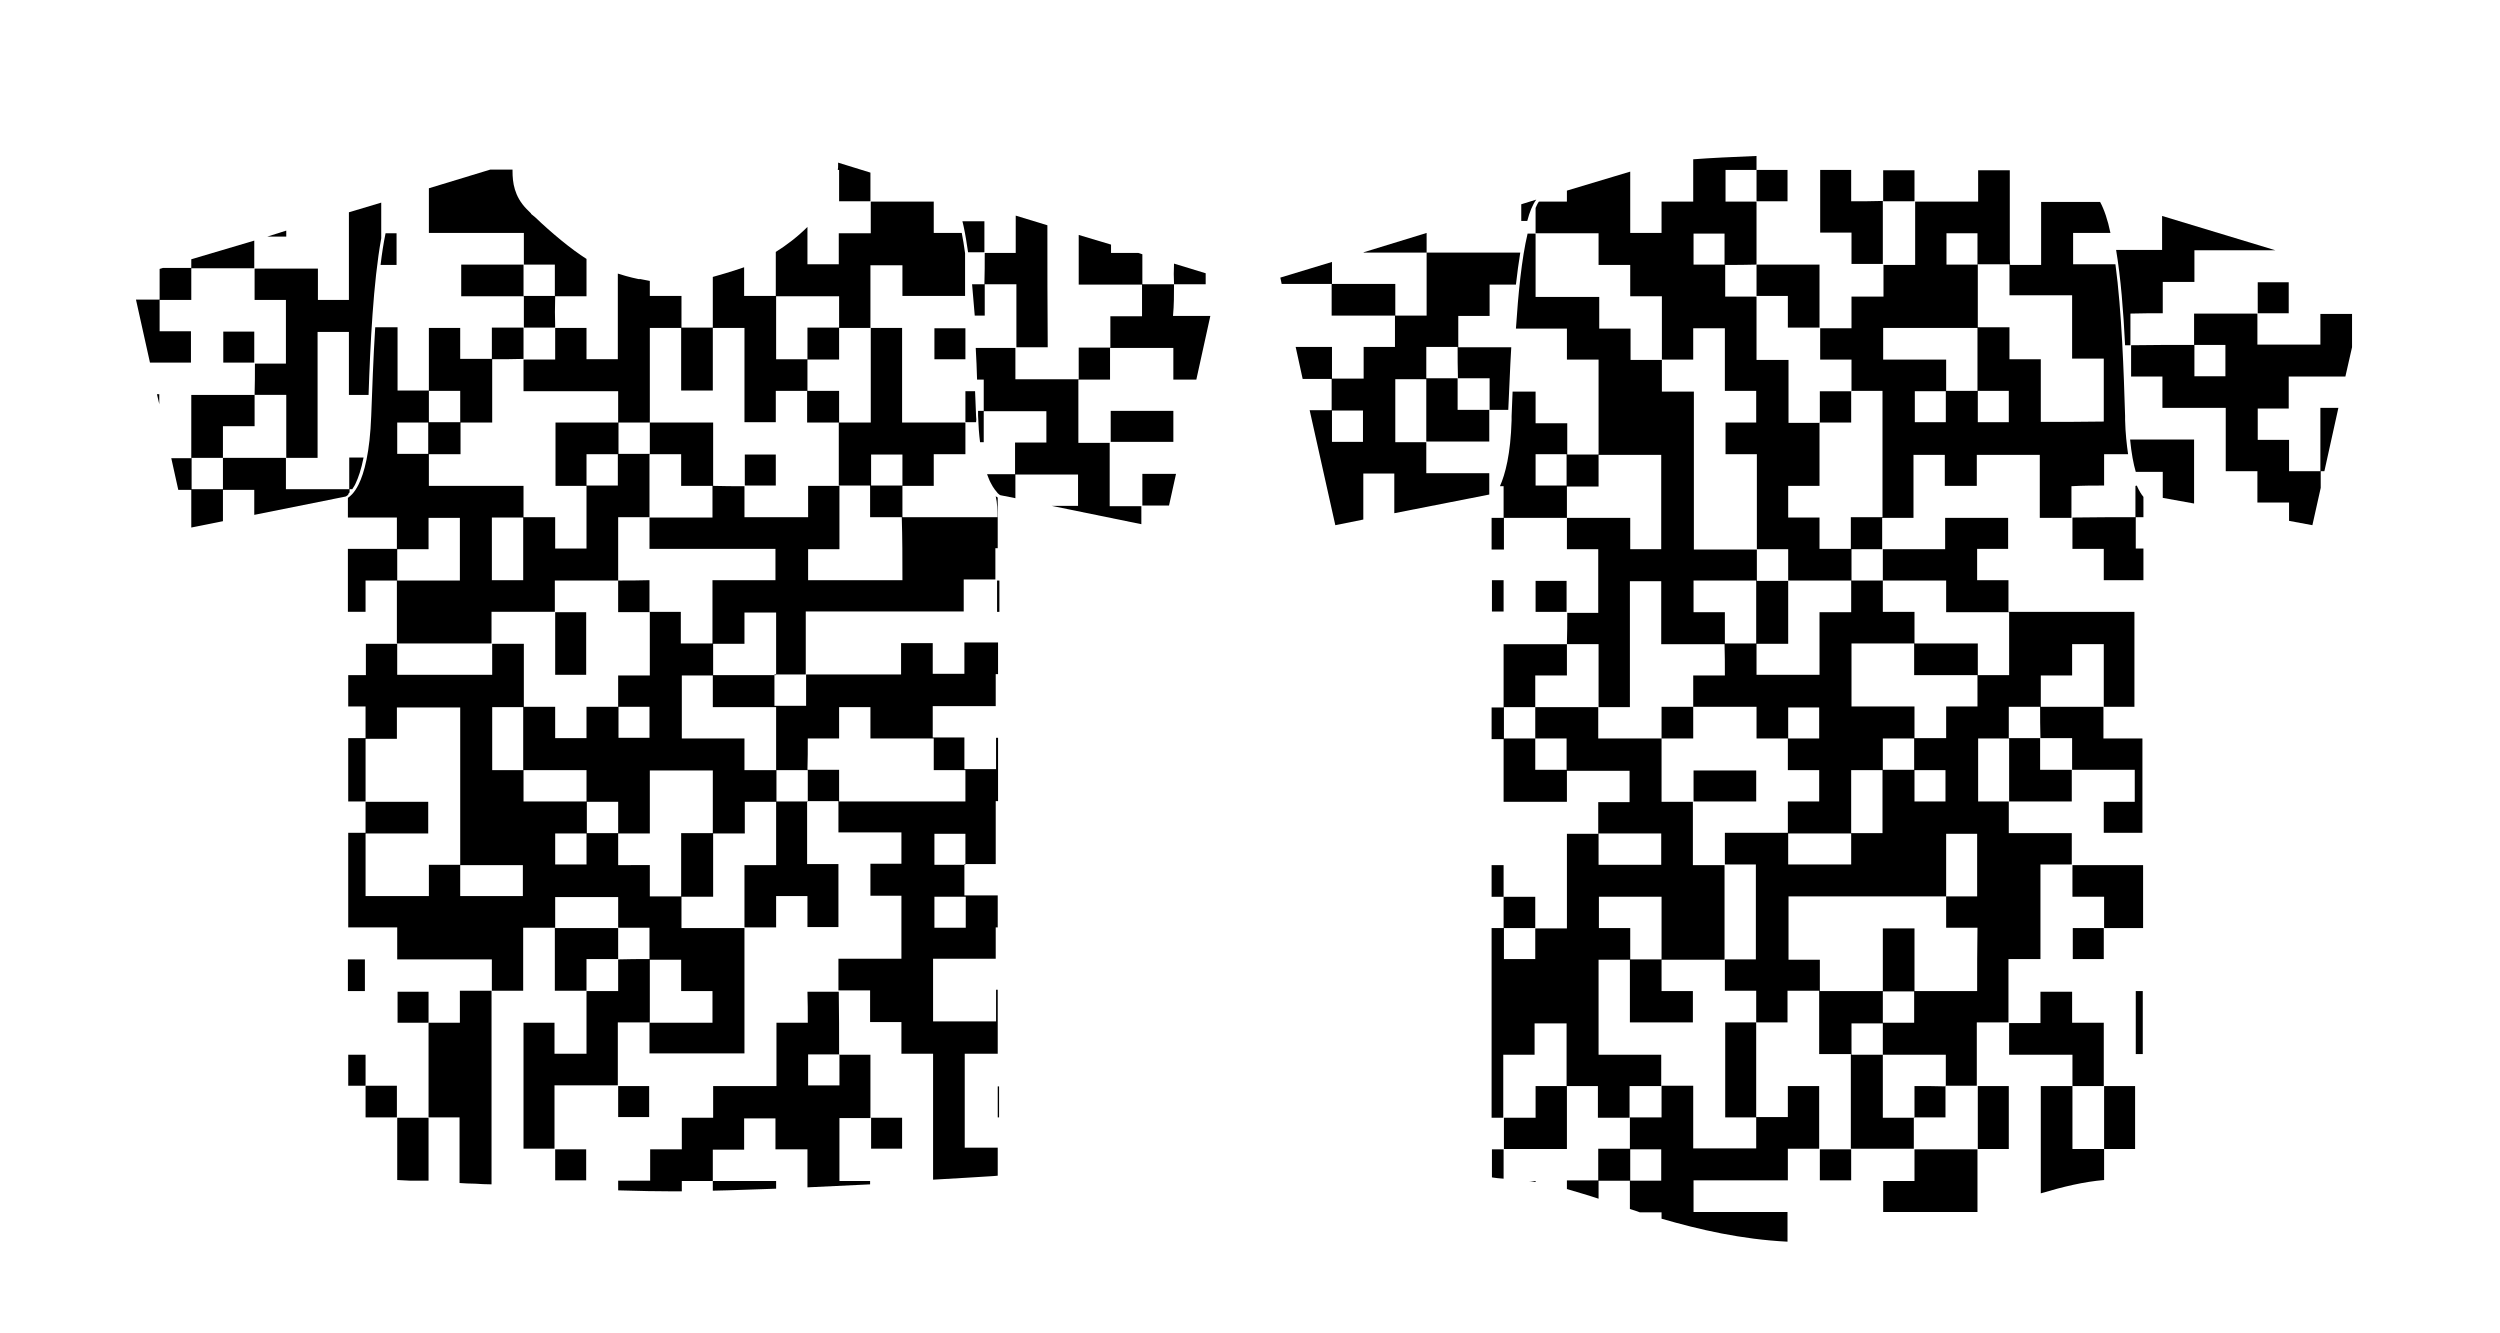 <?xml version="1.0" encoding="utf-8"?>
<!-- Generator: Adobe Illustrator 25.3.0, SVG Export Plug-In . SVG Version: 6.00 Build 0)  -->
<svg version="1.1" id="Layer_1" xmlns="http://www.w3.org/2000/svg" xmlns:xlink="http://www.w3.org/1999/xlink" x="0px" y="0px"
	 viewBox="0 0 750.2 400.1" style="enable-background:new 0 0 750.2 400.1;" xml:space="preserve">
<g>
	<path d="M147.6,193.2C147.6,193.2,147.6,193.2,147.6,193.2C147.6,193.1,147.6,193.1,147.6,193.2
		C147.5,193.2,147.5,193.2,147.6,193.2C147.6,193.2,147.6,193.2,147.6,193.2z"/>
	<path d="M119,79.5c0-3.2,0-6.2,0-9.5c-1.1,0-2.2,0-3.3,0c-0.6,2.9-1.1,6.1-1.5,9.5C115.8,79.5,117.4,79.5,119,79.5z"/>
	<path d="M166.6,183.7C166.5,183.7,166.5,183.7,166.6,183.7C166.5,183.7,166.5,183.7,166.6,183.7L166.6,183.7z"/>
	<path d="M119.2,193.1C119.1,193.1,119.1,193.1,119.2,193.1C119.1,193.2,119.1,193.2,119.2,193.1
		C119.1,193.2,119.1,193.2,119.2,193.1C119.2,193.2,119.2,193.2,119.2,193.1z"/>
	<ellipse cx="147.6" cy="297.4" rx="0" ry="0"/>
	<path d="M251.8,297.5C251.9,297.5,251.9,297.5,251.8,297.5C251.9,297.4,251.9,297.4,251.8,297.5
		C251.9,297.4,251.9,297.4,251.8,297.5C251.8,297.4,251.8,297.4,251.8,297.5z"/>
	<path d="M242.4,306.9c-3.2,0-6.2,0-9.4,0c0,6.3,0,12.6,0,19c-6.4,0-12.6,0-19,0c0,3.2,0,6.3,0,9.5c-3.2,0-6.2,0-9.4,0
		c0,3.2,0,6.2,0,9.5c-3.2,0-6.3,0-9.5,0c0,3.2,0,6.2,0,9.4c-3.2,0-6.2,0-9.6,0c0,1,0,1.9,0,2.9c6.3,0.2,12,0.3,16.5,0.3
		c0.8,0,1.7,0,2.6,0c0-1,0-2,0-3.1c3.1,0,6.2,0,9.3,0c0,1,0,1.9,0,2.9c5.8-0.1,12.2-0.4,19-0.6c0-0.8,0-1.5,0-2.3
		c-6.5,0-12.7,0-19,0c0-3.1,0-6.1,0-9.4c3.1,0,6.2,0,9.4,0c0-3.2,0-6.3,0-9.4c3.2,0,6.2,0,9.4,0c0,3,0,6.1,0,9.3c3.2,0,6.3,0,9.6,0
		c0,3.9,0,7.7,0,11.4c6.3-0.3,12.7-0.6,18.8-0.9c0-0.3,0-0.7,0-1c-3.2,0-6.2,0-9.2,0c0-6.3,0-12.6,0-18.9c3.2,0,6.3,0,9.3,0
		c0-6.3,0-12.5,0-19c-3.3,0-6.3,0-9.4,0c0-6.3,0-12.6-0.1-18.9c-3.1,0-6.2,0-9.4,0C242.4,300.6,242.4,303.7,242.4,306.9z
		 M242.5,316.4c3.1,0,6.2,0,9.4,0c0,3.1,0,6.1,0,9.3c-3.1,0-6.2,0-9.4,0C242.5,322.7,242.5,319.7,242.5,316.4z"/>
	<path d="M138,306.9c-3.2,0-6.3,0-9.4,0c0,9.5,0,18.9,0,28.4c3.1,0,6.1,0,9.3,0c0,6.6,0,13.2,0,19.7c1.5,0.1,3.1,0.2,4.7,0.2
		c1.6,0.1,3.2,0.2,4.9,0.2c0-19.4,0-38.8,0-58.1c-3.1,0-6.2,0-9.5,0C138,300.7,138,303.8,138,306.9z"/>
	<path d="M261.4,335.3C261.3,335.3,261.3,335.3,261.4,335.3C261.3,335.3,261.3,335.4,261.4,335.3L261.4,335.3z"/>
	<path d="M261.3,60.5C261.3,60.5,261.4,60.5,261.3,60.5C261.4,60.5,261.4,60.4,261.3,60.5L261.3,60.5z"/>
	<path d="M292.9,124.9c-0.1-2.3-0.2-4.9-0.3-7.5c-1,0-1.9,0-2.9,0c0,3.2,0,6.3,0,9.3c1.1,0,2.1,0,3.2,0
		C293,126.2,293,125.6,292.9,124.9z"/>
	<path d="M195,155.3C195,155.3,195,155.2,195,155.3C195,155.2,195,155.2,195,155.3C195,155.2,195,155.3,195,155.3
		C195,155.3,195,155.3,195,155.3z"/>
	<path d="M299.3,155.2c-9.6,0-19.1,0-28.5,0c0-3.1,0-6.3,0-9.4c3.1,0,6.1,0,9.4,0c0-3.2,0-6.2,0-9.5c3.2,0,6.3,0,9.5,0
		c0-3.3,0-6.4,0-9.5c-6.3,0-12.5,0-19,0c0-9.6,0-19,0-28.4c-3.2,0-6.3,0-9.4,0c0,9.4,0,18.8,0,28.4c-3.2,0-6.4,0-9.5,0
		c0-3.1,0-6.2,0-9.5c-3.3,0-6.4,0-9.5,0c0-3.1,0-6.3,0-9.4c3.1,0,6.2,0,9.5,0c0-3.3,0-6.4,0-9.5c3.1,0,6.3,0,9.4,0
		c0-6.3,0-12.6,0-18.8c3.3,0,6.4,0,9.6,0c0,3.2,0,6.2,0,9.2c6.3,0,12.6,0,18.8,0c0-4.3,0-8.6,0-12.8c-0.3-2.1-0.6-4.2-1-6.1
		c-2.8,0-5.5,0-8.4,0c0-3.2,0-6.3,0-9.4c-6.4,0-12.7,0-18.9,0c0,3.1,0,6.2,0,9.5c-3.3,0-6.4,0-9.6,0c0,3.2,0,6.2,0,9.3
		c-3.2,0-6.3,0-9.4,0c0-3.8,0-7.5,0-11.2c-2.9,2.9-6.3,5.5-9.5,7.5c0,4.4,0,8.8,0,13.2c-3.1,0-6.2,0-9.5,0c0-2.9,0-5.7,0-8.6
		c-4,1.4-8,2.5-9.4,2.9c0,5.1,0,10.1,0,15.2c-3.1,0-6.3,0-9.4,0c0-3.1,0-6.2,0-9.5c-3.3,0-6.4,0-9.5,0c0-1.5,0-3,0-4.5
		c-1-0.2-2.1-0.4-3.1-0.6l0,0.1l-0.5-0.1c0,0-2.6-0.5-6-1.6c0,8.7,0,17.2,0,25.7c-3.2,0-6.2,0-9.4,0c0-3.2,0-6.2,0-9.4
		c-3.3,0-6.3,0-9.4,0c0,3.1,0,6.2,0,9.5c-3.2,0-6.4,0-9.5,0c0,3.1,0,6.2,0,9.5c9.6,0,18.9,0,28.4,0c0,3.2,0,6.3,0,9.4
		c-6.3,0-12.5,0-18.8,0c0,6.4,0,12.7,0,19c3.2,0,6.3,0,9.3,0c0,6.2,0,12.5,0,18.8c-3.1,0-6.2,0-9.4,0c0-3,0-6.1,0-9.4
		c-3.3,0-6.4,0-9.5,0c0-3.1,0-6.1,0-9.4c-9.5,0-18.9,0-28.4,0c0-3.3,0-6.4,0-9.5c3.1,0,6.2,0,9.5,0c0-3.3,0-6.4,0-9.5
		c3.1,0,6.2,0,9.5,0c0-6.5,0-12.7,0-19c3.1,0,6.3,0,9.4-0.1c0-3.1,0-6.3,0-9.4c-3.1,0-6.2,0-9.5,0c0,3.3,0,6.4,0,9.4
		c-3.1,0-6.2,0-9.5,0c0-3.2,0-6.3,0-9.3c-3.2,0-6.3,0-9.4,0c0,6.4,0,12.6,0,18.8c-3.1,0-6.2,0-9.4,0c0-6.3,0-12.5,0-19
		c-2.3,0-4.5,0-6.7,0c-0.6,9.4-0.9,18.9-1.2,26.6c-0.4,11-2.1,17.2-3.8,20.6c-1.3,2.6-2.6,3.6-3.2,4l0,5.9c4.9,0,9.8,0,14.7,0
		c0,3.1,0,6.2,0,9.4c-4.9,0-9.8,0-14.7,0l0,18.9c1.7,0,3.5,0,5.3,0c0-3.2,0-6.2,0-9.4c3.3,0,6.3,0,9.4,0c0,6.3,0,12.6,0,18.9
		c9.5,0,18.9,0,28.4,0c0-3.1,0-6.2,0-9.5c6.4,0,12.7,0,19,0c0-3.1,0-6.2,0-9.4c6.4,0,12.7,0,19,0c0,3.1,0,6.2,0,9.5
		c3.3,0,6.4,0,9.5,0c0,6.3,0,12.5,0,19c-3.2,0-6.3,0-9.5,0c0,3.3,0,6.3,0,9.4c-3.1,0-6.2,0-9.5,0c0,3.3,0,6.4,0,9.4
		c-3.2,0-6.2,0-9.4,0c0-3.2,0-6.2,0-9.4c-3.3,0-6.3,0-9.4,0c0-6.2,0-12.5,0-18.9c-3.2,0-6.4,0-9.5,0c0,3.1,0,6.2,0,9.3
		c-9.5,0-18.9,0-28.5,0c0-3.1,0-6.2,0-9.3c-3.1,0-6.1,0-9.4,0c0,3.1,0,6.2,0,9.4c-1.8,0-3.6,0-5.3,0l0,9.4c1.7,0,3.4,0,5.2,0
		c0,3.3,0,6.4,0,9.5c-1.7,0-3.5,0-5.2,0l0,19c1.7,0,3.5,0,5.2,0c0,3.1,0,6.3,0,9.4c-1.7,0-3.4,0-5.2,0l0,28.4c4.9,0,9.7,0,14.7,0
		c0,3.3,0,6.4,0,9.6c9.6,0,18.9,0,28.4,0c0,3.2,0,6.3,0,9.4c3.1,0,6.1,0,9.4,0c0-6.3,0-12.5,0-18.9c3.3,0,6.4,0,9.5,0
		c0,6.3,0,12.6,0,18.9c3.3,0,6.4,0,9.5,0c0-3.1,0-6.2,0-9.5c3.2,0,6.4,0,9.5,0c0-3.1,0-6.3,0-9.4c3.1,0,6.2,0,9.4,0
		c0,3.2,0,6.3,0,9.4c-3.1,0-6.3,0-9.4,0.1c0,3.1,0,6.2,0,9.5c-3.2,0-6.4,0-9.5,0c0,6.3,0,12.5,0,18.8c-3.3,0-6.4,0-9.6,0
		c0-3.1,0-6.2,0-9.3c-3.2,0-6.2,0-9.3,0c0,12.6,0,25.2,0,37.8c3.2,0,6.3,0,9.3,0c0-6.3,0-12.6,0-19c6.5,0,12.7,0,19,0
		c0-6.3,0-12.6,0-18.9c3.3,0,6.4,0,9.5,0c0,3.1,0,6.2,0,9.3c9.5,0,18.9,0,28.5,0c0-12.6,0-25.2,0-37.8c3.1,0,6.2,0,9.5,0
		c0-3.3,0-6.4,0-9.4c3.2,0,6.2,0,9.4,0c0,3.2,0,6.2,0,9.3c3.3,0,6.3,0,9.3,0c0-6.3,0-12.5,0-18.9c-3.2,0-6.2,0-9.4,0
		c0-6.4,0-12.7,0-18.9c3.1,0,6.3,0,9.4,0c0,3.1,0,6.2,0,9.4c6.4,0,12.6,0,18.9,0c0,3.2,0,6.2,0,9.4c-3,0-6.1,0-9.3,0
		c0,3.2,0,6.3,0,9.6c3.1,0,6.1,0,9.3,0c0,6.4,0,12.5,0,18.9c-6.2,0-12.4,0-18.9,0c0,3.3,0,6.4,0,9.5c3.1,0,6.2,0,9.5,0
		c0,3.3,0,6.4,0,9.5c3.2,0,6.2,0,9.4,0c0,3.2,0,6.2,0,9.5c3.2,0,6.3,0,9.5,0c0,12.7,0,25.2,0,37.8c7.4-0.4,13.4-0.8,16.8-1
		c1.2-0.1,2.1-0.1,2.6-0.2l0-8.4c-3.3,0-6.6,0-9.9,0c0-9.4,0-18.8,0-28.2c3.3,0,6.6,0,9.9,0l0-19.2c-0.2,0-0.3,0-0.5,0
		c0,3.2,0,6.3,0,9.5c-6.4,0-12.6,0-18.9,0c0-6.2,0-12.4,0-18.8c6.2,0,12.4,0,18.8,0c0-3.2,0-6.2,0-9.4c0.2,0,0.4,0,0.6,0l0-9.6
		c-3.3,0-6.7,0-10,0c0-3.1,0-6.3,0-9.4c3.1,0,6.1,0,9.4,0c0-6.3,0-12.6,0-18.9c0.2,0,0.4,0,0.7,0l0-19c-0.2,0-0.4,0-0.6,0
		c0,3.1,0,6.2,0,9.4c-3.3,0-6.4,0-9.5,0c0-3.1,0-6.2,0-9.5c-3.3,0-6.4,0-9.5,0c0-3.1,0-6.1,0-9.4c6.3,0,12.5,0,18.9,0
		c0-3.2,0-6.3,0-9.6c0.2,0,0.5,0,0.7,0l0-9.5c-3.3,0-6.7,0-10.1,0c0,3.2,0,6.2,0,9.4c-3.2,0-6.3,0-9.5,0c0-3.1,0-6.1,0-9.2
		c-3.2,0-6.2,0-9.5,0c0,3,0,6.1,0,9.4c-9.6,0-19,0-28.5,0c0,3.1,0,6.2,0,9.4c-3.2,0-6.4,0-9.5,0c0-3.1,0-6.3,0-9.4
		c3.1,0,6.3,0,9.4,0c0-6.2,0-12.5,0-18.9c15.8,0,31.5,0,47.4,0c0-3.2,0-6.3,0-9.6c3.3,0,6.4,0,9.5,0c0-3.1,0-6.2,0-9.4
		c0.2,0,0.5,0,0.7,0l0-15.2c-0.2-0.1-0.4-0.2-0.6-0.4C299.3,151.1,299.3,153.1,299.3,155.2z M138.1,117.3c0,3.3,0,6.4,0,9.4
		c-3.1,0-6.3,0-9.4,0c0-3.1,0-6.3,0-9.4C131.8,117.3,134.9,117.3,138.1,117.3z M119.2,126.8c3.1,0,6.2,0,9.3,0c0,3.1,0,6.3,0,9.4
		c-3.1,0-6.1,0-9.3,0C119.2,133.1,119.2,130.1,119.2,126.8z M138,174.2c-6.3,0-12.5,0-18.8,0c0-3.1,0-6.3,0-9.4c3.1,0,6.2,0,9.4,0
		c0-3.2,0-6.3,0-9.4c3.2,0,6.2,0,9.4,0C138,161.5,138,167.8,138,174.2z M157,174.1c-3.1,0-6.2,0-9.4,0c0-6.2,0-12.4,0-18.8
		c3.1,0,6.2,0,9.4,0C157,161.5,157,167.7,157,174.1z M261.4,136.4c3.1,0,6.2,0,9.4,0c0,3.1,0,6.2,0,9.3c-3.1,0-6.3,0-9.4,0
		C261.4,142.7,261.4,139.6,261.4,136.4z M251.8,88.9c0,3.2,0,6.3,0,9.4c-3.1,0-6.2,0-9.5,0c0,3.3,0,6.4,0,9.5c-3.1,0-6.2,0-9.4,0
		c0-6.4,0-12.7,0-18.9C239.2,88.9,245.4,88.9,251.8,88.9z M195,126.8c0,3.1,0,6.3,0,9.4c-3.1,0-6.3,0-9.4,0c0-3.1,0-6.3,0-9.4
		C188.7,126.8,191.8,126.8,195,126.8z M176,145.7c0-3.1,0-6.2,0-9.4c3.3,0,6.4,0,9.4,0c0,3.1,0,6.2,0,9.4
		C182.3,145.7,179.2,145.7,176,145.7z M185.5,174.2c0-6.2,0-12.5,0-19c3.2,0,6.3,0,9.4,0c0-6.3,0-12.6,0-18.9c3.1,0,6.2,0,9.5,0
		c0,3.2,0,6.3,0,9.5c3.2,0,6.3,0,9.4,0c0,3.1,0,6.2,0,9.5c-6.4,0-12.6,0-18.9,0c0,3.1,0,6.2,0,9.4c12.6,0,25.2,0,37.8,0
		c0,3.2,0,6.2,0,9.4c-6.2,0-12.4,0-18.9,0c0,6.5,0,12.7,0,19c-3.1,0-6.2,0-9.5,0c0-3.2,0-6.3,0-9.5c-3.2,0-6.3,0-9.4,0
		c0-3.1,0-6.2,0-9.5C191.7,174.2,188.6,174.2,185.5,174.2z M232.9,231.1c-3.1,0-6.2,0-9.5,0c0-3.3,0-6.3,0-9.5c-6.4,0-12.6,0-18.8,0
		c0-6.3,0-12.6,0-18.9c3.2,0,6.3,0,9.3,0c0,3.1,0,6.2,0,9.5c6.5,0,12.7,0,19,0C232.9,218.5,232.9,224.8,232.9,231.1z M232.9,202.6
		c-6.3,0-12.6,0-18.9,0c0-3.1,0-6.3,0-9.4c3.1,0,6.1,0,9.4,0c0-3.2,0-6.2,0-9.4c3.2,0,6.3,0,9.5,0
		C232.9,190.1,232.9,196.4,232.9,202.6z M194.9,212.1c0,3.1,0,6.2,0,9.3c-3,0-6.1,0-9.3,0c0-3.1,0-6.2,0-9.3
		C188.6,212.1,191.7,212.1,194.9,212.1z M185.5,240.6c0,3.3,0,6.4,0,9.4c-3.1,0-6.3,0-9.4,0c0-3.1,0-6.3,0-9.4
		C179.2,240.6,182.3,240.6,185.5,240.6z M176,250.1c0,3.1,0,6.1,0,9.3c-3.1,0-6.2,0-9.4,0c0-3,0-6.1,0-9.3
		C169.8,250.1,172.9,250.1,176,250.1z M138.1,259.5c-3.1,0-6.1,0-9.4,0c0,3.2,0,6.2,0,9.4c-6.4,0-12.6,0-19,0c0-6.3,0-12.6,0-18.8
		c6.3,0,12.5,0,18.8,0c0-3.3,0-6.4,0-9.5c-6.4,0-12.6,0-18.8,0c0-6.3,0-12.6,0-18.9c3.1,0,6.2,0,9.4,0c0-3.2,0-6.3,0-9.4
		c6.4,0,12.6,0,19,0C138.1,228,138.1,243.8,138.1,259.5z M156.9,268.9c-6.2,0-12.4,0-18.8,0c0-3.1,0-6.2,0-9.3c6.2,0,12.5,0,18.8,0
		C156.9,262.7,156.9,265.7,156.9,268.9z M147.7,231.1c0-6.3,0-12.5,0-18.9c3.1,0,6.2,0,9.3,0c0,6.3,0,12.6,0,18.9
		C154,231.1,150.9,231.1,147.7,231.1z M157.1,240.5c0-3.2,0-6.3,0-9.4c6.3,0,12.6,0,18.9,0c0,3.3,0,6.4,0,9.4
		C169.8,240.5,163.5,240.5,157.1,240.5z M166.6,278.5c0-3.1,0-6.1,0-9.3c6.3,0,12.5,0,18.9,0c0,3.1,0,6.2,0,9.3
		C179.2,278.5,172.9,278.5,166.6,278.5z M185.5,259.6c0-3.3,0-6.4,0-9.5c3.1,0,6.2,0,9.5,0c0-6.5,0-12.7,0-18.9c6.4,0,12.6,0,18.9,0
		c0,6.4,0,12.6,0,18.8c-3.1,0-6.2,0-9.5,0c0,6.5,0,12.7,0,19c-3.1,0-6.1,0-9.4,0c0-3.1,0-6.2,0-9.4
		C191.8,259.6,188.8,259.6,185.5,259.6z M213.8,306.9c-6.3,0-12.5,0-18.8,0c0-6.3,0-12.6,0-18.9c3.1,0,6.2,0,9.4,0
		c0,3.1,0,6.2,0,9.4c3.2,0,6.2,0,9.4,0C213.8,300.6,213.8,303.6,213.8,306.9z M232.9,259.6c-3.2,0-6.3,0-9.5,0c0,6.4,0,12.6,0,18.9
		c-6.2,0-12.5,0-18.9,0c0-3.2,0-6.3,0-9.4c3.1,0,6.2,0,9.5,0c0-6.5,0-12.7,0-19c3.1,0,6.2,0,9.5,0c0-3.3,0-6.4,0-9.5
		c3.3,0,6.3,0,9.4,0C232.9,246.9,232.9,253.1,232.9,259.6z M289.8,278.4c-3.1,0-6.2,0-9.4,0c0-3,0-6.1,0-9.3c3.1,0,6.2,0,9.4,0
		C289.8,272.1,289.8,275.2,289.8,278.4z M280.4,259.5c0-3.1,0-6.2,0-9.3c3,0,6.1,0,9.3,0c0,3.1,0,6.2,0,9.3
		C286.7,259.5,283.6,259.5,280.4,259.5z M242.4,221.6c3.1,0,6.2,0,9.4,0c0-3.2,0-6.3,0-9.4c3.2,0,6.2,0,9.4,0c0,3.1,0,6.1,0,9.4
		c6.5,0,12.7,0,19,0c0,3.1,0,6.2,0,9.5c3.3,0,6.4,0,9.5,0c0,3.1,0,6.2,0,9.4c-12.7,0-25.3,0-37.9,0c0-3.1,0-6.2,0-9.5
		c-3.3,0-6.4,0-9.5,0C242.4,228,242.4,224.9,242.4,221.6z M242.4,231.1c0,3.1,0,6.3,0,9.4c-3.1,0-6.3,0-9.4,0c0-3.1,0-6.3,0-9.4
		C236.1,231.1,239.2,231.1,242.4,231.1z M270.8,174.1c-9.5,0-18.8,0-28.3,0c0-3,0-6.1,0-9.3c3,0,6.1,0,9.4,0c0-6.5,0-12.7,0-19
		c-3.1,0-6.1,0-9.4,0c0,3.1,0,6.2,0,9.4c-6.4,0-12.6,0-19.1,0c0-3.1,0-6.2,0-9.3c-3.1,0-6.3,0-9.4-0.1c0-6.3,0-12.6,0-19
		c-6.5,0-12.7,0-19,0c0-9.4,0-18.9,0-28.4c3.3,0,6.4,0,9.4,0c0,6.3,0,12.5,0,18.8c3.3,0,6.4,0,9.5,0c0-6.4,0-12.6,0-18.8
		c3.1,0,6.2,0,9.5,0c0,9.6,0,19,0,28.3c3.2,0,6.2,0,9.4,0c0-3.2,0-6.2,0-9.4c3.3,0,6.3,0,9.4,0c0,3.1,0,6.2,0,9.5c3.3,0,6.4,0,9.5,0
		c0,6.3,0,12.6,0,18.9c3.1,0,6.3,0,9.4,0c0,3.1,0,6.2,0,9.5c3.3,0,6.4,0,9.5,0C270.8,161.5,270.8,167.7,270.8,174.1z"/>
	<path d="M289.8,126.8C289.8,126.8,289.8,126.8,289.8,126.8C289.8,126.8,289.8,126.8,289.8,126.8
		C289.8,126.8,289.8,126.8,289.8,126.8C289.8,126.8,289.8,126.8,289.8,126.8z"/>
	<path d="M242.4,202.7C242.4,202.7,242.4,202.6,242.4,202.7C242.4,202.6,242.4,202.6,242.4,202.7
		C242.4,202.6,242.4,202.7,242.4,202.7C242.4,202.7,242.4,202.7,242.4,202.7z"/>
	<path d="M299.9,183.6l0-9.4c-0.2,0-0.4,0-0.7,0c0,3.1,0,6.2,0,9.4C299.5,183.6,299.7,183.6,299.9,183.6z"/>
	<circle cx="299.3" cy="174.2" r="0"/>
	<path d="M261.4,98.4C261.4,98.4,261.4,98.4,261.4,98.4C261.4,98.3,261.3,98.3,261.4,98.4C261.3,98.4,261.3,98.4,261.4,98.4
		C261.3,98.4,261.4,98.4,261.4,98.4z"/>
	<path d="M251.9,145.7C251.9,145.7,251.9,145.7,251.9,145.7C251.8,145.8,251.8,145.8,251.9,145.7
		C251.9,145.8,251.9,145.8,251.9,145.7C251.9,145.8,251.9,145.8,251.9,145.7z"/>
	<path d="M251.5,48.8c0,0.2,0,0.5,0,0.8c0,0.4,0,0.9-0.1,1.4c0.1,0,0.3,0,0.4,0c0,3.2,0,6.3,0,9.4c3.3,0,6.3,0,9.4,0
		c0-2.8,0-5.7,0-8.6L251.5,48.8z"/>
	<path d="M261.3,60.5C261.3,60.5,261.4,60.4,261.3,60.5C261.4,60.4,261.3,60.4,261.3,60.5C261.3,60.4,261.3,60.5,261.3,60.5z"/>
	<path d="M109.5,287.9c-1.7,0-3.4,0-5.1,0l0,9.5c1.7,0,3.4,0,5.1,0C109.5,294.2,109.5,291.2,109.5,287.9z"/>
	<path d="M104.5,316.5l0,9.3c1.8,0,3.5,0,5.2,0c0-3.1,0-6.2,0-9.3C107.9,316.5,106.2,316.5,104.5,316.5z"/>
	<path d="M109.7,325.8C109.7,325.8,109.7,325.8,109.7,325.8C109.7,325.8,109.7,325.8,109.7,325.8
		C109.7,325.8,109.7,325.8,109.7,325.8z"/>
	<path d="M128.6,335.4C128.6,335.4,128.6,335.4,128.6,335.4C128.6,335.4,128.6,335.4,128.6,335.4
		C128.6,335.3,128.6,335.3,128.6,335.4C128.6,335.4,128.6,335.4,128.6,335.4z"/>
	<path d="M119.2,354.1c1.3,0.1,2.6,0.1,4,0.2c1.8,0,3.6,0,5.4,0c0-6.4,0-12.6,0-18.9c-3.1,0-6.3,0-9.4,0
		C119.2,341.6,119.2,347.8,119.2,354.1z"/>
	<path d="M280.4,107.8c3.1,0,6.1,0,9.3,0c0-3.2,0-6.2,0-9.3c-3.2,0-6.2,0-9.3,0C280.4,101.7,280.4,104.7,280.4,107.8z"/>
	<path d="M128.6,306.9C128.6,306.9,128.6,306.9,128.6,306.9C128.6,306.9,128.6,306.9,128.6,306.9L128.6,306.9
		C128.6,306.9,128.6,306.9,128.6,306.9C128.6,306.9,128.6,306.9,128.6,306.9C128.6,306.9,128.6,306.9,128.6,306.9z"/>
	<path d="M119.3,297.6c0,3.2,0,6.2,0,9.3c3.2,0,6.3,0,9.3,0c0-3.1,0-6.2,0-9.3C125.3,297.6,122.3,297.6,119.3,297.6z"/>
	<path d="M109.7,325.8C109.7,325.8,109.7,325.8,109.7,325.8C109.7,325.8,109.7,325.8,109.7,325.8
		C109.7,325.8,109.7,325.8,109.7,325.8z"/>
	<path d="M109.7,325.8c0,3.2,0,6.3,0,9.5c3.3,0,6.3,0,9.4,0c0-3.1,0-6.2,0-9.5C115.9,325.8,112.8,325.8,109.7,325.8z"/>
	<path d="M119.1,335.3C119.1,335.4,119.1,335.4,119.1,335.3C119.1,335.4,119.1,335.4,119.1,335.3
		C119.1,335.4,119.1,335.4,119.1,335.3C119.1,335.4,119.1,335.4,119.1,335.3C119.2,335.4,119.2,335.4,119.1,335.3
		C119.1,335.3,119.1,335.3,119.1,335.3z"/>
	<path d="M270.7,344.7c0-3.2,0-6.2,0-9.3c-3.2,0-6.3,0-9.3,0c0,3.1,0,6.2,0,9.3C264.6,344.7,267.7,344.7,270.7,344.7z"/>
	<path d="M261.4,335.3C261.4,335.3,261.3,335.4,261.4,335.3C261.3,335.4,261.3,335.4,261.4,335.3
		C261.4,335.4,261.4,335.3,261.4,335.3z"/>
	<path d="M185.5,288C185.5,288,185.5,288,185.5,288C185.5,287.9,185.5,287.9,185.5,288C185.5,288,185.5,288,185.5,288
		C185.5,288,185.5,288,185.5,288z"/>
	<path d="M185.5,325.9C185.5,325.9,185.5,325.9,185.5,325.9C185.5,325.9,185.5,325.9,185.5,325.9L185.5,325.9z"/>
	<path d="M166.6,344.8C166.5,344.8,166.5,344.8,166.6,344.8C166.5,344.8,166.5,344.8,166.6,344.8L166.6,344.8z"/>
	<ellipse cx="176" cy="297.4" rx="0" ry="0"/>
	<path d="M194.8,335.2c0-3.2,0-6.2,0-9.3c-3.2,0-6.3,0-9.3,0c0,3.1,0,6.2,0,9.3C188.8,335.2,191.8,335.2,194.8,335.2z"/>
	<path d="M185.5,325.9C185.5,325.9,185.5,325.9,185.5,325.9C185.5,325.9,185.5,325.9,185.5,325.9
		C185.5,325.9,185.5,325.9,185.5,325.9z"/>
	<path d="M166.6,344.8C166.6,344.8,166.5,344.9,166.6,344.8C166.5,344.9,166.5,344.9,166.6,344.8
		C166.6,344.8,166.6,344.8,166.6,344.8z"/>
	<path d="M175.9,354.2c0-3.2,0-6.2,0-9.3c-3.2,0-6.3,0-9.3,0c0,3.1,0,6.2,0,9.3C169.8,354.2,172.9,354.2,175.9,354.2z"/>
	<path d="M299.4,335.3c0.1,0,0.3,0,0.4,0l0-9.3c-0.1,0-0.3,0-0.4,0C299.4,329.2,299.4,332.2,299.4,335.3z"/>
	<path d="M175.9,202.5c0-6.3,0-12.5,0-18.8c-3.2,0-6.3,0-9.3,0c0,6.3,0,12.5,0,18.8C169.8,202.5,172.8,202.5,175.9,202.5z"/>
	<path d="M166.6,183.7C166.6,183.7,166.5,183.7,166.6,183.7C166.5,183.7,166.5,183.7,166.6,183.7
		C166.6,183.7,166.6,183.7,166.6,183.7z"/>
	<path d="M157,107.8C157,107.8,157,107.9,157,107.8C157,107.9,157.1,107.9,157,107.8C157.1,107.9,157.1,107.8,157,107.8
		C157.1,107.8,157,107.8,157,107.8z"/>
	<path d="M166.6,88.9c3.1,0,6.1,0,9.4,0c0-3.8,0-7.5,0-11.2c-4.6-2.9-10.6-7.9-15.4-12.5c-0.4-0.3-0.7-0.6-1.1-0.9l-0.1-0.1
		l-0.1-0.2c-0.5-0.5-0.9-0.9-1.3-1.3c-3.7-3.8-4.2-8-4.2-11.3c0-0.2,0-0.3,0-0.5c-2.2,0-4.5,0-6.7,0l-18.4,5.6c0,4.4,0,8.9,0,13.4
		c9.5,0,18.9,0,28.5,0c0,3.3,0,6.4,0,9.5c-6.3,0-12.5,0-18.8,0c0,3.3,0,6.4,0,9.5c6.4,0,12.6,0,18.8,0c0,3.1,0,6.3,0,9.4
		c3.1,0,6.3,0,9.4,0C166.5,95.2,166.5,92.1,166.6,88.9z M157.1,79.4c3.1,0,6.2,0,9.4,0c0,3.2,0,6.3,0,9.4c-3.1,0-6.3,0-9.4,0
		C157.1,85.7,157.1,82.6,157.1,79.4z"/>
	<path d="M157.1,98.3C157.1,98.3,157,98.3,157.1,98.3C157,98.4,157,98.4,157.1,98.3C157,98.4,157.1,98.4,157.1,98.3
		C157.1,98.4,157.1,98.4,157.1,98.3z"/>
	<path d="M166.6,98.4C166.6,98.4,166.6,98.4,166.6,98.4C166.5,98.3,166.5,98.3,166.6,98.4C166.5,98.4,166.5,98.4,166.6,98.4
		C166.5,98.4,166.5,98.4,166.6,98.4z"/>
	<path d="M232.8,136.4c-3.2,0-6.2,0-9.3,0c0,3.2,0,6.3,0,9.3c3.1,0,6.2,0,9.3,0C232.8,142.5,232.8,139.4,232.8,136.4z"/>
	<path d="M223.4,145.7C223.4,145.7,223.4,145.7,223.4,145.7C223.4,145.7,223.4,145.8,223.4,145.7L223.4,145.7
		C223.4,145.8,223.4,145.8,223.4,145.7C223.4,145.8,223.4,145.8,223.4,145.7C223.4,145.8,223.4,145.8,223.4,145.7z"/>
	<path d="M631.4,145.7c0-3.2,0-6.2,0-9.4c2.4,0,4.8,0,7.2,0c-0.4-2.8-0.8-6.2-0.9-10.3l0-1.2c-0.4-13.1-1-31.3-2.9-45.5
		c-4.3,0-8.5,0-12.7,0c0-3.2,0-6.2,0-9.4c3.8,0,7.5,0,11.2,0c-0.8-3.9-1.9-7.1-3.1-9.3c-6,0-11.8,0-17.7,0c0,6.4,0,12.5,0,18.9
		c-3.2,0-6.3,0-9.3,0c0-0.6-0.1-1.2-0.1-1.8c0-8.2,0-16.5,0-24.7c0-0.6,0-1.2,0-1.9c-3.2,0-6.3,0-9.5,0c0,3.2,0,6.2,0,9.4
		c-6.4,0-12.7,0-18.9,0c0,6.2,0,12.5,0,19c-3.2,0-6.4,0-9.5,0c0,3.1,0,6.2,0,9.5c-3.3,0-6.3,0-9.6,0c0,3.2,0,6.3,0,9.5
		c-3.2,0-6.3,0-9.4,0c0,3.1,0,6.1,0,9.4c3.1,0,6.2,0,9.4,0c0,3.3,0,6.4,0,9.5c-3.1,0-6.2,0-9.5,0c0,3.3,0,6.4,0,9.5
		c-3.1,0-6.1,0-9.4,0c0-6.3,0-12.5,0-18.9c-3.2,0-6.3,0-9.6,0c0-6.4,0-12.7,0-19c-3.1,0-6.2,0-9.4,0c0-3.2,0-6.4,0-9.5
		c3.1,0,6.3,0,9.4-0.1c0-6.3,0-12.6,0-18.9c-3.1,0-6.1,0-9.3,0c0-3.2,0-6.2,0-9.5c3.1,0,6.2,0,9.3,0c0-1.4,0-2.8,0-4.2
		c-7.3,0.3-13.8,0.6-19,1c0,4.2,0,8.4,0,12.7c-3.2,0-6.2,0-9.5,0c0,3.2,0,6.3,0,9.4c-3.2,0-6.2,0-9.4,0c0-6.2,0-12.3,0-18.4l-19,5.7
		c0,1.1,0,2.2,0,3.3c-2.9,0-5.6,0-8.4,0c-0.4,0.5-0.7,1.2-1,1.9c0,2.5,0,5,0,7.6c6.2,0,12.5,0,18.9,0c0,3.2,0,6.2,0,9.5
		c3.2,0,6.3,0,9.5,0c0,3.2,0,6.2,0,9.4c3.2,0,6.2,0,9.5,0c0,6.5,0,12.7,0,19c3.1,0,6.2,0,9.4,0c0-3.1,0-6.2,0-9.4c3.2,0,6.3,0,9.5,0
		c0,6.3,0,12.4,0,18.8c3.2,0,6.2,0,9.4,0c0,3.2,0,6.3,0,9.5c-3.1,0-6.1,0-9.2,0c0,3.2,0,6.2,0,9.5c3,0,6.1,0,9.4,0
		c0,9.6,0,19,0,28.5c3.1,0,6.2,0,9.4,0c0,3.2,0,6.4,0,9.5c-3.1,0-6.3,0-9.4,0c0-3.1,0-6.3,0-9.4c-6.2,0-12.5,0-18.9,0
		c0-15.8,0-31.5,0-47.4c-3.2,0-6.3,0-9.6,0c0-3.3,0-6.4,0-9.5c-3.1,0-6.2,0-9.4,0c0-3.2,0-6.2,0-9.4c-3.2,0-6.2,0-9.4,0
		c0-3.2,0-6.2,0-9.5c-6.4,0-12.6,0-19.1,0c0-6.5,0-12.7,0-19c-0.8,0-1.6,0-2.4,0c-1.8,7.6-2.8,18-3.5,28.5c5.1,0,10.2,0,15.3,0
		c0,3.1,0,6.1,0,9.3c3.2,0,6.3,0,9.5,0c0,9.6,0,19.1,0,28.5c-3.1,0-6.3,0-9.4,0c0-3.1,0-6.1,0-9.4c-3.2,0-6.2,0-9.5,0
		c0-3.2,0-6.3,0-9.5c-2.4,0-4.7,0-6.9,0c-0.1,2.6-0.2,5.1-0.3,7.4l0,1.2c-0.3,10.2-1.9,16.2-3.5,19.8c0.4,0,0.7,0,1.1,0
		c0,3.2,0,6.4,0,9.5c-1.2,0-2.4,0-3.6,0l0,9.5c1.2,0,2.4,0,3.7,0c0-3.3,0-6.4,0-9.5c6.3,0,12.6,0,18.9,0c0-3.1,0-6.3,0-9.4
		c3.1,0,6.2,0,9.5,0c0-3.3,0-6.4,0-9.5c6.2,0,12.5,0,18.8,0c0,9.5,0,18.8,0,28.3c-3,0-6.1,0-9.3,0c0-3,0-6.1,0-9.4
		c-6.5,0-12.7,0-19,0c0,3.1,0,6.1,0,9.4c3.1,0,6.2,0,9.4,0c0,6.4,0,12.6,0,19.1c-3.1,0-6.2,0-9.3,0c0,3.1,0,6.3-0.1,9.4
		c-6.3,0-12.6,0-19,0c0,6.5,0,12.7,0,19c-1.2,0-2.4,0-3.6,0l0,9.5c1.2,0,2.4,0,3.6,0c0,6.3,0,12.5,0,18.8c6.4,0,12.7,0,19,0
		c0-3.2,0-6.3,0-9.3c6.2,0,12.5,0,18.8,0c0,3.1,0,6.2,0,9.4c-3,0-6.1,0-9.4,0c0,3.3,0,6.4,0,9.5c-3.1,0-6.1,0-9.4,0
		c0,9.5,0,18.9,0,28.4c-3.3,0-6.4,0-9.5,0c0-3.1,0-6.2,0-9.5c-3.3,0-6.4,0-9.5,0c0-3.1,0-6.2,0-9.5c-1.2,0-2.4,0-3.6,0l0,9.5
		c1.2,0,2.4,0,3.6,0c0,3.1,0,6.3,0,9.4c-1.2,0-2.4,0-3.6,0l0,56.9c1.2,0,2.4,0,3.5,0c0-6.2,0-12.5,0-18.9c3.2,0,6.3,0,9.4,0
		c0-3.2,0-6.2,0-9.4c3.2,0,6.3,0,9.6,0c0,6.3,0,12.5,0,18.8c3.1,0,6.1,0,9.4,0c0,3.2,0,6.2,0,9.5c3.3,0,6.4,0,9.5,0
		c0-3.1,0-6.2,0-9.5c3.2,0,6.4,0,9.5,0c0-3.1,0-6.1,0-9.4c-6.3,0-12.5,0-18.8,0c0-9.5,0-18.9,0-28.5c3.1,0,6.2,0,9.4,0
		c0,6.3,0,12.6,0,18.8c6.5,0,12.7,0,18.9,0c0-3.2,0-6.2,0-9.4c-3.2,0-6.2,0-9.4,0c0-3.3,0-6.3,0-9.4c6.3,0,12.6,0,18.9,0
		c0-9.5,0-18.9,0-28.4c-3.1,0-6.2,0-9.5,0c0-6.4,0-12.7,0-19c-3.1,0-6.2,0-9.4,0c0-6.4,0-12.7,0-19c3.1,0,6.2,0,9.5,0
		c0-3.3,0-6.4,0-9.5c6.3,0,12.5,0,19,0c0,3.2,0,6.3,0,9.5c3.3,0,6.3,0,9.4,0c0,3.1,0,6.2,0,9.5c3.3,0,6.4,0,9.4,0c0,3.2,0,6.2,0,9.4
		c-3.2,0-6.2,0-9.4,0c0,3.3,0,6.3,0,9.4c-6.2,0-12.5,0-18.9,0c0,3.2,0,6.4,0,9.5c3.1,0,6.2,0,9.3,0c0,9.5,0,18.9,0,28.5
		c-3.1,0-6.2,0-9.3,0c0,3.1,0,6.1,0,9.4c3.1,0,6.2,0,9.4,0c0,3.3,0,6.4,0,9.5c-3.1,0-6.2,0-9.3,0c0,9.6,0,19,0,28.5
		c3.2,0,6.3,0,9.3,0c0,3.1,0,6.1,0,9.3c-6.3,0-12.5,0-18.9,0c0-6.2,0-12.4,0-18.8c-3.3,0-6.4,0-9.5,0c0,3.1,0,6.2,0,9.5
		c-3.2,0-6.4,0-9.5,0c0,3.1,0,6.3,0,9.4c-3.1,0-6.2,0-9.5,0c0,3.3,0,6.4,0,9.5c-3.1,0-6.2,0-9.4,0c0,0.9,0,1.8,0,2.6
		c3,0.9,6.2,1.8,9.5,2.9c0-1.8,0-3.6,0-5.4c3.1,0,6.3,0,9.4,0c0,2.8,0,5.7,0,8.5c1,0.3,2,0.6,3,1c2.1,0,4.2,0,6.5,0
		c0,0.7,0,1.3,0,1.9c11.4,3.3,23.9,6.2,37.8,6.9c0-2.9,0-5.9,0-8.9c-9.5,0-18.9,0-28.2,0c0-3.3,0-6.3,0-9.5c9.5,0,18.8,0,28.3,0
		c0-3.2,0-6.3,0-9.5c3.3,0,6.3,0,9.4,0c0-6.2,0-12.5,0-18.8c-3.1,0-6.2,0-9.4,0c0,3,0,6.1,0,9.3c-3.3,0-6.4,0-9.5,0
		c0-9.5,0-18.9,0-28.4c3.1,0,6.1,0,9.4,0c0-3.2,0-6.2,0-9.5c3.3,0,6.4,0,9.5,0c0,6.3,0,12.6,0,19c3.3,0,6.4,0,9.5,0
		c0,9.5,0,18.9,0,28.4c6.3,0,12.6,0,18.9,0c0-3.1,0-6.3,0-9.4c3.1,0,6.2,0,9.5,0c0-3.3,0-6.4,0-9.5c3.1,0,6.3,0,9.4,0
		c0-6.3,0-12.6,0-19c3.3,0,6.4,0,9.5,0c0-6.3,0-12.5,0-19c3.3,0,6.4,0,9.6,0c0-9.6,0-18.9,0-28.4c3.2,0,6.3,0,9.4,0
		c0-3.1,0-6.1,0-9.4c-6.3,0-12.5,0-18.9,0c0-3.3,0-6.4,0-9.5c6.3,0,12.6,0,18.9,0c0-3.3,0-6.4,0-9.5c-3.1,0-6.2,0-9.5,0
		c0-3.2,0-6.4,0-9.5c-3.1,0-6.3,0-9.4,0c0-3.1,0-6.2,0-9.4c3.2,0,6.3,0,9.4,0c0,3.1,0,6.3,0.1,9.4c3.1,0,6.2,0,9.5,0
		c0,3.2,0,6.4,0,9.5c6.3,0,12.5,0,18.8,0c0,3.3,0,6.4,0,9.6c-3.1,0-6.2,0-9.3,0c0,3.2,0,6.2,0,9.3c3.9,0,7.7,0,11.6,0l0-28.3
		c-3.9,0-7.8,0-11.7,0c0-3.3,0-6.4,0-9.5c3.1,0,6.2,0,9.3,0c0-9.5,0-18.9,0-28.5c-12.6,0-25.2,0-37.8,0c0-3.1,0-6.2,0-9.5
		c-3.3,0-6.4,0-9.4,0c0-3.2,0-6.2,0-9.4c3.2,0,6.2,0,9.3,0c0-3.3,0-6.3,0-9.3c-6.3,0-12.5,0-18.9,0c0,3.2,0,6.2,0,9.4
		c-6.4,0-12.7,0-18.9,0c0-3.1,0-6.3,0-9.4c3.1,0,6.2,0,9.4,0c0-6.4,0-12.6,0-18.9c3.2,0,6.2,0,9.4,0c0,3,0,6.1,0,9.3
		c3.2,0,6.3,0,9.6,0c0-3.1,0-6.1,0-9.3c6.4,0,12.5,0,18.9,0c0,6.2,0,12.4,0,18.9c3.3,0,6.4,0,9.5,0c0-3.1,0-6.2,0-9.5
		C625.2,145.7,628.2,145.7,631.4,145.7z M508.2,79.4c0-3.1,0-6.2,0-9.3c3,0,6.1,0,9.3,0c0,3.1,0,6.2,0,9.3
		C514.5,79.4,511.4,79.4,508.2,79.4z M460.8,145.7c0-3.1,0-6.2,0-9.4c3.1,0,6.2,0,9.3,0c0,3.1,0,6.3,0,9.4
		C467.1,145.7,464,145.7,460.8,145.7z M460.7,287.8c-3.1,0-6.2,0-9.4,0c0-3.1,0-6.2,0-9.3c3.1,0,6.3,0,9.4,0
		C460.7,281.6,460.7,284.6,460.7,287.8z M498.5,354.3c-3.1,0-6.2,0-9.3,0c0-3.1,0-6.3,0-9.4c3.1,0,6.1,0,9.3,0
		C498.5,348,498.5,351.1,498.5,354.3z M612.4,202.7c3.1,0,6.2,0,9.4,0c0-3.2,0-6.2,0-9.4c3.2,0,6.3,0,9.5,0c0,6.3,0,12.5,0,18.8
		c-6.3,0-12.6,0-18.9,0C612.4,209,612.4,205.9,612.4,202.7z M536.6,145.8c3.1,0,6.1,0,9.4,0c0-6.5,0-12.7,0-19c3.1,0,6.2,0,9.5,0
		c0-3.3,0-6.4,0-9.5c3.1,0,6.2,0,9.4,0c0,12.7,0,25.3,0,37.9c-3.1,0-6.2,0-9.5,0c0,3.3,0,6.4,0,9.5c-3.1,0-6.2,0-9.4,0
		c0-3.1,0-6.2,0-9.4c-3.2,0-6.3,0-9.4,0C536.6,152,536.6,149,536.6,145.8z M565,174.2c-3.1,0-6.3,0-9.4,0c0-3.1,0-6.3,0-9.4
		c3.1,0,6.3,0,9.4,0C565,167.9,565,171,565,174.2z M583.8,231.1c0,3.1,0,6.2,0,9.4c-3,0-6.1,0-9.3,0c0-3.1,0-6.2,0-9.4
		C577.6,231.1,580.6,231.1,583.8,231.1z M555.5,231.1c3.3,0,6.4,0,9.4,0c0,6.2,0,12.5,0,18.9c-3.2,0-6.3,0-9.4,0
		C555.5,243.7,555.5,237.5,555.5,231.1z M451.3,221.6c0-3.1,0-6.3,0-9.4c3.1,0,6.3,0,9.4,0c0,3.1,0,6.3,0,9.4
		C457.6,221.6,454.4,221.6,451.3,221.6z M460.7,231c0-3.3,0-6.4,0-9.4c3.1,0,6.2,0,9.4,0c0,3.2,0,6.3,0,9.4
		C467.1,231,463.9,231,460.7,231z M479.7,250.1c6.2,0,12.5,0,18.8,0c0,3.1,0,6.2,0,9.4c-6.2,0-12.4,0-18.8,0
		C479.7,256.3,479.7,253.2,479.7,250.1z M489.2,287.9c0-3.1,0-6.2,0-9.4c-3.2,0-6.3,0-9.4,0c0-3.2,0-6.2,0-9.4c6.2,0,12.4,0,18.8,0
		c0,6.3,0,12.5,0,18.8C495.5,287.9,492.3,287.9,489.2,287.9z M517.6,202.7c-3.2,0-6.3,0-9.5,0c0,3.2,0,6.3,0,9.4c-3.1,0-6.2,0-9.5,0
		c0,3.3,0,6.4,0,9.5c-6.2,0-12.5,0-19,0c0-3.2,0-6.3,0-9.4c-6.3,0-12.6,0-18.9,0c0-3.1,0-6.2,0-9.5c3.2,0,6.3,0,9.5,0
		c0-3.2,0-6.3,0-9.4c3.1,0,6.2,0,9.5,0c0,6.4,0,12.6,0,18.9c3.1,0,6.2,0,9.4,0c0-12.6,0-25.2,0-37.8c3.2,0,6.2,0,9.4,0
		c0,6.2,0,12.4,0,18.9c6.5,0,12.7,0,19,0C517.6,196.3,517.6,199.4,517.6,202.7z M508.2,183.7c0-3.2,0-6.3,0-9.5c6.3,0,12.6,0,18.8,0
		c0,6.3,0,12.6,0,18.9c-3.1,0-6.3,0-9.4,0c0-3.1,0-6.1,0-9.4C514.5,183.7,511.4,183.7,508.2,183.7z M545.9,221.6c-3.1,0-6.2,0-9.3,0
		c0-3.1,0-6.1,0-9.3c3.1,0,6.2,0,9.3,0C545.9,215.3,545.9,218.3,545.9,221.6z M527.1,202.5c0-3.2,0-6.3,0-9.3c3.1,0,6.2,0,9.5,0
		c0-6.5,0-12.7,0-19c6.3,0,12.6,0,18.9,0c0,3.1,0,6.2,0,9.5c-3.3,0-6.3,0-9.5,0c0,6.4,0,12.6,0,18.8
		C539.6,202.5,533.4,202.5,527.1,202.5z M536.6,250.1c6.3,0,12.6,0,18.9,0c0,3.1,0,6.2,0,9.3c-6.3,0-12.5,0-18.9,0
		C536.6,256.3,536.6,253.2,536.6,250.1z M574.5,325.9c0,3.3,0,6.4,0,9.5c-3.1,0-6.2,0-9.5,0c0-6.4,0-12.6,0-18.9c-3.1,0-6.3,0-9.4,0
		c0-3.1,0-6.2,0-9.4c3.3,0,6.4,0,9.4,0c0,3.1,0,6.3,0,9.4c6.2,0,12.5,0,18.9,0c0,3.2,0,6.4,0,9.5
		C580.8,325.9,577.7,325.9,574.5,325.9z M565,297.5c3.1,0,6.3,0,9.4,0c0,3.1,0,6.2,0,9.4c-3.2,0-6.3,0-9.4,0
		C565,303.8,565,300.6,565,297.5z M593.3,297.4c-6.3,0-12.6,0-18.8,0c0-6.3,0-12.5,0-18.8c-3.3,0-6.4,0-9.5,0c0,6.4,0,12.6,0,18.8
		c-6.3,0-12.6,0-18.9,0c0-3.1,0-6.2,0-9.4c-3.2,0-6.3,0-9.4,0c0-6.4,0-12.6,0-19c15.8,0,31.5,0,47.3,0c0,3.1,0,6.1,0,9.4
		c3.2,0,6.2,0,9.4,0C593.3,284.8,593.3,291,593.3,297.4z M565,231c0-3.1,0-6.2,0-9.4c3.3,0,6.4,0,9.4,0c0,3.1,0,6.3,0,9.4
		C571.3,231,568.2,231,565,231z M584,269c0-6.2,0-12.5,0-18.8c3.1,0,6.2,0,9.3,0c0,6.2,0,12.4,0,18.8C590.2,269,587.1,269,584,269z
		 M593.4,212c-3.1,0-6.2,0-9.4,0c0,3.2,0,6.3,0,9.5c-3.3,0-6.4,0-9.5,0c0-3.1,0-6.2,0-9.5c-6.5,0-12.7,0-18.9,0c0-6.4,0-12.6,0-18.9
		c6.4,0,12.6,0,18.8,0c0,3.1,0,6.2,0,9.5c6.5,0,12.7,0,19,0C593.4,205.7,593.4,208.8,593.4,212z M593.6,240.5c0-6.3,0-12.5,0-18.9
		c3.1,0,6.2,0,9.3,0c0,6.3,0,12.6,0,18.9C599.8,240.5,596.7,240.5,593.6,240.5z M584,174.2c0,3.2,0,6.3,0,9.5c6.4,0,12.6,0,18.9,0
		c0,6.2,0,12.5,0,18.9c-3.2,0-6.3,0-9.4,0c0-3.1,0-6.2,0-9.5c-6.5,0-12.7,0-19,0c0-3.1,0-6.2,0-9.5c-3.3,0-6.4,0-9.5,0
		c0-3.3,0-6.3,0-9.4C571.3,174.2,577.6,174.2,584,174.2z M583.9,126.7c-3.1,0-6.2,0-9.3,0c0-3,0-6.1,0-9.3c3.1,0,6.2,0,9.3,0
		C583.9,120.4,583.9,123.5,583.9,126.7z M593.4,117.3c-3.1,0-6.3,0-9.4,0c0-3.1,0-6.1,0-9.4c-6.3,0-12.6,0-18.9,0c0-3.2,0-6.3,0-9.5
		c9.5,0,18.9,0,28.3,0C593.4,104.7,593.4,111,593.4,117.3z M584.1,79.4c0-3.1,0-6.2,0-9.4c3,0,6.1,0,9.3,0c0,3.1,0,6.2,0,9.4
		C590.3,79.4,587.3,79.4,584.1,79.4z M602.8,126.7c-3,0-6.1,0-9.3,0c0-3.1,0-6.2,0-9.4c3.1,0,6.1,0,9.3,0
		C602.8,120.4,602.8,123.5,602.8,126.7z M612.4,126.6c0-6.2,0-12.4,0-18.8c-3.2,0-6.2,0-9.4,0c0-3.2,0-6.3,0-9.6c-3.3,0-6.4,0-9.5,0
		c0-6.3,0-12.6,0-18.9c3.2,0,6.3,0,9.5,0c0,3.1,0,6.1,0,9.3c6.3,0,12.5,0,18.8,0c0,6.3,0,12.6,0,19c3.2,0,6.3,0,9.5,0
		c0,6.4,0,12.6,0,18.9C625.1,126.6,618.9,126.6,612.4,126.6z"/>
	<path d="M621.9,155.2C621.9,155.2,621.9,155.2,621.9,155.2C621.9,155.2,621.9,155.2,621.9,155.2
		C621.9,155.2,621.9,155.2,621.9,155.2C621.9,155.2,621.9,155.2,621.9,155.2z"/>
	<ellipse cx="574.5" cy="60.4" rx="0" ry="0"/>
	<path d="M546.1,98.4C546.1,98.3,546.1,98.3,546.1,98.4L546.1,98.4C546,98.4,546,98.4,546.1,98.4z"/>
	<path d="M602.9,306.9C602.9,306.9,602.9,306.9,602.9,306.9C602.9,306.9,602.9,306.9,602.9,306.9L602.9,306.9z"/>
	<path d="M621.9,259.5C621.9,259.5,621.9,259.5,621.9,259.5C621.9,259.5,621.9,259.5,621.9,259.5L621.9,259.5z"/>
	<path d="M517.6,259.5C517.6,259.5,517.6,259.5,517.6,259.5C517.6,259.5,517.6,259.5,517.6,259.5
		C517.6,259.5,517.6,259.5,517.6,259.5C517.6,259.5,517.6,259.5,517.6,259.5z"/>
	<path d="M517.6,288C517.6,288,517.6,288,517.6,288C517.6,287.9,517.6,287.9,517.6,288C517.6,288,517.6,288,517.6,288
		C517.6,288,517.6,288,517.6,288z"/>
	<path d="M565,316.4C565,316.4,565,316.4,565,316.4C565,316.4,565,316.4,565,316.4C565,316.4,565,316.4,565,316.4
		C565,316.4,565,316.4,565,316.4z"/>
	<path d="M508.1,240.5C508.1,240.6,508.1,240.6,508.1,240.5C508.1,240.6,508.1,240.6,508.1,240.5L508.1,240.5z"/>
	<path d="M489.1,335.3C489.1,335.4,489.1,335.4,489.1,335.3C489.2,335.4,489.2,335.4,489.1,335.3
		C489.2,335.4,489.2,335.4,489.1,335.3C489.2,335.3,489.2,335.3,489.1,335.3z"/>
	<ellipse cx="451.2" cy="335.4" rx="0" ry="0"/>
	<path d="M631.4,278.5C631.4,278.5,631.4,278.5,631.4,278.5C631.4,278.4,631.4,278.4,631.4,278.5L631.4,278.5z"/>
	<path d="M640.8,145.8c0,3.3,0,6.3,0,9.4c-6.3,0-12.6,0-18.9,0.1c0,3.1,0,6.2,0,9.4c3.1,0,6.2,0,9.4,0c0,3.2,0,6.2,0,9.4
		c4,0,7.9,0,11.9,0l0-9.5c-0.8,0-1.5,0-2.3,0c0-3.1,0-6.2,0-9.4c0.8,0,1.5,0,2.3,0l0-6.1c-0.6-0.7-1.3-1.8-2-3.4
		C641,145.8,640.9,145.8,640.8,145.8z"/>
	<path d="M621.9,259.5C621.9,259.5,621.9,259.5,621.9,259.5C621.9,259.5,621.9,259.5,621.9,259.5
		C621.9,259.5,621.9,259.5,621.9,259.5z"/>
	<path d="M631.4,269.1c0,3.2,0,6.3,0,9.4c3.9,0,7.8,0,11.7,0l0-18.9c-7.1,0-14.1,0-21.2,0c0,3.1,0,6.2,0,9.5
		C625.1,269.1,628.2,269.1,631.4,269.1z"/>
	<circle cx="498.6" cy="107.8" r="0"/>
	<path d="M479.7,212.1C479.7,212.1,479.7,212.1,479.7,212.1C479.7,212.1,479.7,212.1,479.7,212.1
		C479.7,212.1,479.7,212.1,479.7,212.1C479.7,212.1,479.7,212.1,479.7,212.1z"/>
	<path d="M527.1,164.7C527.1,164.7,527.1,164.7,527.1,164.7C527.1,164.7,527.1,164.7,527.1,164.7
		C527.1,164.7,527.1,164.7,527.1,164.7C527.1,164.7,527.1,164.7,527.1,164.7z"/>
	<path d="M470.2,183.7C470.2,183.7,470.2,183.7,470.2,183.7C470.2,183.7,470.2,183.7,470.2,183.7L470.2,183.7z"/>
	<path d="M460.7,69.9C460.7,69.9,460.7,69.9,460.7,69.9C460.7,69.9,460.7,69.9,460.7,69.9C460.7,69.9,460.7,69.9,460.7,69.9
		C460.7,69.9,460.7,69.9,460.7,69.9z"/>
	<path d="M527.1,60.4C527.1,60.4,527.1,60.4,527.1,60.4C527.1,60.4,527.1,60.4,527.1,60.4C527.1,60.4,527.1,60.4,527.1,60.4
		C527.1,60.4,527.1,60.4,527.1,60.4z"/>
	<ellipse cx="546" cy="344.8" rx="0" ry="0"/>
	<circle cx="498.6" cy="325.9" r="0"/>
	<path d="M460.8,354.7c0-0.1,0-0.2,0-0.3c-0.7,0-1.3,0-2,0C459.5,354.4,460.1,354.6,460.8,354.7z"/>
	<ellipse cx="631.4" cy="344.8" rx="0" ry="0"/>
	<path d="M621.9,325.9c-3.1,0-6.2,0-9.5,0c0,10.8,0,21.5,0,32.2c6.7-2,13-3.5,19-4c0-3.2,0-6.2,0-9.3c-3.1,0-6.2,0-9.5,0
		C621.9,338.5,621.9,332.2,621.9,325.9z"/>
	<path d="M470.2,155.2C470.2,155.2,470.2,155.2,470.2,155.2C470.2,155.2,470.2,155.2,470.2,155.2
		C470.2,155.2,470.2,155.2,470.2,155.2C470.2,155.2,470.2,155.2,470.2,155.2z"/>
	<path d="M574.5,354.4c-3.3,0-6.4,0-9.4,0c0,3.2,0,6.2,0,9.3c9.5,0,18.9,0,28.3,0c0-6.3,0-12.6,0-18.8c-6.3,0-12.6,0-18.9,0
		C574.5,348,574.5,351.1,574.5,354.4z"/>
	<path d="M593.4,344.9C593.4,344.9,593.4,344.9,593.4,344.9C593.5,344.9,593.5,344.8,593.4,344.9
		C593.4,344.8,593.4,344.8,593.4,344.9C593.4,344.8,593.4,344.9,593.4,344.9z"/>
	<path d="M621.9,316.5c0,3.2,0,6.3,0,9.4c3.1,0,6.3,0,9.4,0c0-6.3,0-12.5,0-19c-3.2,0-6.3,0-9.5,0c0-3.2,0-6.2,0-9.3
		c-3.2,0-6.2,0-9.5,0c0,3.2,0,6.2,0,9.4c-3.3,0-6.3,0-9.4,0c0,3.1,0,6.2,0,9.5C609.4,316.5,615.6,316.5,621.9,316.5z"/>
	<ellipse cx="621.9" cy="325.9" rx="0" ry="0"/>
	<path d="M602.9,306.9C602.9,306.9,602.9,306.9,602.9,306.9C602.9,306.9,602.9,306.9,602.9,306.9
		C602.9,306.9,602.9,306.9,602.9,306.9z"/>
	<path d="M574.5,344.8C574.5,344.8,574.5,344.9,574.5,344.8C574.5,344.9,574.5,344.9,574.5,344.8
		C574.5,344.9,574.5,344.8,574.5,344.8C574.5,344.8,574.5,344.8,574.5,344.8z"/>
	<path d="M555.5,60.4c0-3.3,0-6.4,0-9.4c-3.2,0-6.3,0-9.3,0c0,6.3,0,12.5,0,18.8c3.1,0,6.2,0,9.4,0c0,3.2,0,6.3,0,9.4
		c3.3,0,6.3,0,9.4,0c0-6.3,0-12.6,0-18.9C561.9,60.4,558.7,60.4,555.5,60.4z"/>
	<path d="M565,79.4C565,79.4,565,79.4,565,79.4C565,79.4,565,79.4,565,79.4C565,79.4,565,79.4,565,79.4C565,79.4,565,79.4,565,79.4z
		"/>
	<path d="M640.9,316.3c0.7,0,1.4,0,2.1,0l0-18.9c-0.7,0-1.4,0-2.1,0C640.9,303.9,640.9,310.1,640.9,316.3z"/>
	<circle cx="470.2" cy="325.9" r="0"/>
	<path d="M460.8,335.4c-3.3,0-6.4,0-9.5,0c0,3.1,0,6.3,0,9.4c6.2,0,12.5,0,18.9,0c0-6.4,0-12.6,0-18.9c-3.1,0-6.1,0-9.4,0
		C460.8,329,460.8,332.1,460.8,335.4z"/>
	<path d="M536.5,88.8c0,3.2,0,6.2,0,9.5c3.3,0,6.4,0,9.5,0c0-6.3,0-12.6,0-18.9c-6.4,0-12.7,0-18.9,0c0,3.1,0,6.3,0,9.4
		C530.2,88.8,533.3,88.8,536.5,88.8z"/>
	<path d="M546.1,98.3C546,98.3,546,98.3,546.1,98.3C546,98.3,546,98.3,546.1,98.3C546,98.4,546.1,98.3,546.1,98.3z"/>
	<circle cx="527.1" cy="88.9" r="0"/>
	<path d="M527.1,79.4C527.1,79.4,527.1,79.4,527.1,79.4C527.1,79.4,527.1,79.4,527.1,79.4C527.1,79.4,527.1,79.4,527.1,79.4
		C527.1,79.4,527.1,79.4,527.1,79.4z"/>
	<path d="M602.8,344.8c0-6.4,0-12.6,0-18.9c-3.2,0-6.3,0-9.3,0c0,6.3,0,12.6,0,18.9C596.6,344.8,599.7,344.8,602.8,344.8z"/>
	<path d="M593.5,325.9C593.5,325.9,593.5,325.9,593.5,325.9C593.4,325.9,593.4,325.9,593.5,325.9
		C593.4,325.9,593.4,325.9,593.5,325.9C593.4,325.9,593.4,325.9,593.5,325.9z"/>
	<path d="M631.4,325.9C631.4,325.9,631.4,325.9,631.4,325.9C631.4,325.9,631.3,325.9,631.4,325.9
		C631.3,325.9,631.3,325.9,631.4,325.9C631.3,325.9,631.4,325.9,631.4,325.9z"/>
	<path d="M640.7,344.8c0-6.4,0-12.6,0-18.9c-3.2,0-6.3,0-9.3,0c0,6.3,0,12.6,0,18.9C634.5,344.8,637.6,344.8,640.7,344.8z"/>
	<path d="M555.5,344.9C555.5,344.9,555.5,344.9,555.5,344.9C555.5,344.9,555.5,344.8,555.5,344.9
		C555.5,344.8,555.5,344.8,555.5,344.9C555.5,344.8,555.5,344.9,555.5,344.9z"/>
	<path d="M546.1,354.2c3.2,0,6.3,0,9.4,0c0-3.2,0-6.3,0-9.3c-3.1,0-6.3,0-9.4,0C546.1,348,546.1,351.1,546.1,354.2z"/>
	<path d="M574.5,51.1c-3.2,0-6.3,0-9.4,0c0,3.2,0,6.3,0,9.3c3.1,0,6.3,0,9.4,0C574.5,57.3,574.5,54.2,574.5,51.1z"/>
	<path d="M565,60.4C565,60.4,565,60.4,565,60.4C565,60.4,565,60.4,565,60.4C565,60.4,565,60.4,565,60.4C565,60.4,565,60.4,565,60.4z
		"/>
	<path d="M527.1,51C527.1,50.9,527.1,50.9,527.1,51C527.1,50.9,527.1,50.9,527.1,51C527.1,50.9,527.1,50.9,527.1,51
		C527.1,51,527.1,51,527.1,51z"/>
	<path d="M536.4,60.4c0-3.2,0-6.3,0-9.4c-3.2,0-6.3,0-9.3,0c0,3.1,0,6.3,0,9.4C530.2,60.4,533.3,60.4,536.4,60.4z"/>
	<path d="M447.7,353.3c0.1,0,0.3,0.1,0.6,0.1c0.6,0.1,1.5,0.2,2.9,0.3c0-2.9,0-5.9,0-8.8c-1.2,0-2.4,0-3.5,0L447.7,353.3z"/>
	<ellipse cx="451.2" cy="344.8" rx="0" ry="0"/>
	<path d="M622,287.8c3.2,0,6.2,0,9.3,0c0-3.2,0-6.3,0-9.3c-3.1,0-6.2,0-9.3,0C622,281.7,622,284.8,622,287.8z"/>
	<path d="M631.4,278.5C631.4,278.5,631.3,278.4,631.4,278.5C631.3,278.5,631.3,278.5,631.4,278.5
		C631.4,278.5,631.4,278.5,631.4,278.5z"/>
	<path d="M612.4,221.6C612.4,221.6,612.4,221.6,612.4,221.6C612.4,221.6,612.4,221.6,612.4,221.6
		C612.4,221.6,612.4,221.6,612.4,221.6C612.4,221.6,612.4,221.6,612.4,221.6z"/>
	<path d="M621.9,231.1C621.9,231.1,621.9,231.1,621.9,231.1C621.9,231.1,621.9,231.1,621.9,231.1C621.9,231,621.9,231,621.9,231.1
		C621.9,231.1,621.9,231.1,621.9,231.1z"/>
	<path d="M508.1,240.5C508.1,240.5,508.1,240.6,508.1,240.5C508.1,240.6,508.1,240.6,508.1,240.5
		C508.1,240.5,508.1,240.5,508.1,240.5z"/>
	<path d="M527,231.2c-6.3,0-12.5,0-18.8,0c0,3.2,0,6.3,0,9.3c6.3,0,12.5,0,18.8,0C527,237.3,527,234.2,527,231.2z"/>
	<path d="M451.2,174.1c-1.2,0-2.4,0-3.5,0l0,9.4c1.2,0,2.4,0,3.5,0C451.2,180.4,451.2,177.4,451.2,174.1z"/>
	<path d="M470.2,183.7C470.2,183.7,470.2,183.6,470.2,183.7C470.2,183.6,470.2,183.6,470.2,183.7
		C470.2,183.7,470.2,183.7,470.2,183.7z"/>
	<path d="M460.8,174.3c0,3.2,0,6.2,0,9.3c3.2,0,6.3,0,9.3,0c0-3.1,0-6.2,0-9.3C466.9,174.3,463.9,174.3,460.8,174.3z"/>
	<path d="M461,59.9l-4.5,1.4c0,1.6,0,3.3,0,5c0.6,0,1.2,0,1.8,0C459,63.6,459.9,61.4,461,59.9z"/>
	<path d="M437.6,113.7C437.6,113.7,437.6,113.7,437.6,113.7C437.5,113.7,437.5,113.7,437.6,113.7
		C437.6,113.8,437.6,113.8,437.6,113.7C437.6,113.7,437.6,113.7,437.6,113.7z"/>
	<path d="M453.5,104.2c-5.3,0-10.6,0-15.9,0c0-3.1,0-6.2,0-9.4c3.1,0,6.2,0,9.4,0c0-3.2,0-6.2,0-9.4c2.7,0,5.2,0,7.9,0
		c0.4-3.4,0.8-6.6,1.3-9.6c-9.4,0-18.7,0-28.1,0c0-1.9,0-3.9,0-5.9l-18.9,5.8c0,0,0,0.1,0,0.1c6.4,0,12.6,0,18.9,0
		c0,6.2,0,12.5,0,18.9c-3.2,0-6.3,0-9.4,0c0-3.1,0-6.2,0-9.5c-6.5,0-12.7,0-19,0c0-2.2,0-4.4,0-6.6l-15.5,4.7l0.4,1.9
		c5,0,10.1,0,15,0c0,3.1,0,6.2,0,9.5c6.5,0,12.7,0,19,0c0,3.1,0,6.1,0,9.4c-3.1,0-6.2,0-9.4,0c0,3.2,0,6.3,0,9.5c-3.3,0-6.4,0-9.5,0
		c0-3.1,0-6.2,0-9.5c-3.7,0-7.3,0-10.9,0l2.1,9.6c3,0,5.9,0,8.7,0c0,3.1,0,6.3,0,9.4c-2.2,0-4.4,0-6.6,0l7.7,34.5l8.4-1.7
		c0-4.6,0-9.1,0-13.8c3.1,0,6.2,0,9.3,0c0,4,0,7.9,0,11.9l28.5-5.6c0-2.1,0-4.2,0-6.4c-6.3,0-12.5,0-18.9,0c0-3.3,0-6.4,0-9.5
		c6.3,0,12.6,0,18.9,0c0-3.3,0-6.4,0-9.5c-3.1,0-6.2,0-9.5,0c0-3.2,0-6.4,0-9.5c-3.1,0-6.3,0-9.4,0c0-3.1,0-6.2,0-9.4
		c3.2,0,6.3,0,9.4,0c0,3.1,0,6.3,0.1,9.4c3.1,0,6.2,0,9.5,0c0,3.2,0,6.4,0,9.5c1.9,0,3.7,0,5.6,0
		C452.9,117.3,453.1,110.8,453.5,104.2z M409,132.6c-3,0-6.1,0-9.3,0c0-3.1,0-6.2,0-9.4c3.1,0,6.1,0,9.3,0
		C409,126.4,409,129.4,409,132.6z M418.7,113.8c3.1,0,6.2,0,9.3,0c0,6.3,0,12.6,0,18.9c-3.1,0-6.1,0-9.3,0
		C418.7,126.4,418.7,120.2,418.7,113.8z"/>
	<path d="M447,123.2C447,123.2,447,123.2,447,123.2C447.1,123.2,447.1,123.2,447,123.2C447,123.2,447,123.2,447,123.2
		C447,123.2,447,123.2,447,123.2z"/>
	<path d="M85.8,137.3C85.9,137.3,85.9,137.3,85.8,137.3C85.9,137.3,85.9,137.3,85.8,137.3C85.9,137.3,85.9,137.3,85.8,137.3
		C85.8,137.3,85.8,137.3,85.8,137.3z"/>
	<path d="M104.9,147.8c0-0.3,0-0.7,0-1c0.3,0,0.5,0,0.8,0c0.3-0.5,0.7-1,1-1.7c0.8-1.7,1.7-4.2,2.4-7.8c-1.4,0-2.8,0-4.3,0
		c0,3.3,0,6.4,0,9.5c-6.2,0-12.5,0-19,0c0-3.2,0-6.3,0-9.4c-6.3,0-12.6,0-18.9,0c0-3.1,0-6.2,0-9.5c3.2,0,6.3,0,9.5,0
		c0-3.2,0-6.3,0-9.4c3.1,0,6.2,0,9.5,0c0,6.4,0,12.6,0,18.9c3.1,0,6.2,0,9.4,0c0-12.6,0-25.2,0-37.8c3.2,0,6.2,0,9.4,0
		c0,6.2,0,12.4,0,18.9c2,0,3.9,0,5.9,0c0.5-14.9,1.4-33.8,3.8-47c0-3.6,0-7.1,0-10.7l-9.7,2.9c0,8.8,0,17.5,0,26.3c-3,0-6.1,0-9.3,0
		c0-3,0-6.1,0-9.4c-6.5,0-12.7,0-19,0c0,3.1,0,6.1,0,9.4c3.1,0,6.2,0,9.4,0c0,6.4,0,12.6,0,19.1c-3.1,0-6.2,0-9.3,0
		c0,3.1,0,6.3-0.1,9.4c-6.3,0-12.6,0-19,0c0,6.5,0,12.7,0,19c-2,0-4,0-6,0l2.1,9.5c1.3,0,2.6,0,3.9,0c0,3.8,0,7.5,0,11.3l9.5-1.9
		c0-3.2,0-6.3,0-9.4c3.1,0,6.2,0,9.4,0c0,2.5,0,5,0,7.5l27.4-5.5l0,0l0.2-0.1c0.1-0.1,0.4-0.2,0.6-0.5
		C104.6,148,104.7,147.9,104.9,147.8z M57.5,146.8c0-3.1,0-6.3,0-9.4c3.1,0,6.3,0,9.4,0c0,3.1,0,6.3,0,9.4
		C63.7,146.8,60.6,146.8,57.5,146.8z"/>
	<path d="M57.4,77.8c0,0.9,0,1.7,0,2.6c-2.8,0-5.6,0-8.5,0l-1,0.3c0,3.2,0,6.2,0,9.2c-2.4,0-4.7,0-7.1,0l4.2,18.9
		c4.1,0,8.2,0,12.3,0c0-3.2,0-6.2,0-9.4c-3.2,0-6.2,0-9.4,0c0-3.3,0-6.3,0-9.4c3.1,0,6.2,0,9.5,0c0-3.3,0-6.4,0-9.5
		c6.3,0,12.6,0,18.9,0c0-2.8,0-5.5,0-8.3L57.4,77.8z"/>
	<path d="M76.4,80.4C76.4,80.4,76.4,80.4,76.4,80.4C76.4,80.5,76.4,80.5,76.4,80.4C76.4,80.4,76.4,80.4,76.4,80.4
		C76.4,80.4,76.4,80.4,76.4,80.4z"/>
	<path d="M47.8,121.3c0-1,0-2,0-3c-0.2,0-0.4,0-0.7,0L47.8,121.3z"/>
	<path d="M67,99.5c0,3.2,0,6.2,0,9.3c3.2,0,6.3,0,9.3,0c0-3.1,0-6.2,0-9.3C73.1,99.5,70.1,99.5,67,99.5z"/>
	<path d="M76.4,108.9C76.4,108.9,76.4,108.9,76.4,108.9C76.4,108.9,76.4,108.9,76.4,108.9L76.4,108.9
		C76.4,108.9,76.4,108.9,76.4,108.9C76.4,108.9,76.4,108.9,76.4,108.9C76.4,108.9,76.4,108.9,76.4,108.9z"/>
	<path d="M85.9,69.2L80.2,71c1.9,0,3.8,0,5.7,0C85.9,70.4,85.9,69.8,85.9,69.2z"/>
	<path d="M342.8,151.6C342.8,151.6,342.8,151.6,342.8,151.6C342.7,151.7,342.7,151.7,342.8,151.6
		C342.8,151.7,342.8,151.7,342.8,151.6C342.8,151.7,342.8,151.7,342.8,151.6z"/>
	<path d="M352.9,142.2c-3.3,0-6.7,0-10.1,0c0,3.2,0,6.4,0,9.5c2.6,0,5.3,0,8,0L352.9,142.2z"/>
	<path d="M333.3,132.7C333.3,132.7,333.3,132.7,333.3,132.7C333.3,132.7,333.3,132.7,333.3,132.7L333.3,132.7z"/>
	<path d="M304.9,104.2C304.9,104.2,304.8,104.2,304.9,104.2C304.8,104.3,304.8,104.3,304.9,104.2
		C304.8,104.3,304.9,104.3,304.9,104.2C304.9,104.3,304.9,104.3,304.9,104.2z"/>
	<path d="M314.3,67.6l-9.5-2.9c0,3.7,0,7.4,0,11.2c-3.1,0-6.2,0-9.3,0c0,3.1,0,6.3-0.1,9.4c-1.2,0-2.5,0-3.7,0
		c0.3,3.1,0.5,6.2,0.8,9.4c1,0,2,0,3,0c0-3.2,0-6.3,0-9.4c3.1,0,6.2,0,9.5,0c0,6.4,0,12.6,0,18.9c3.1,0,6.2,0,9.4,0
		C314.3,92,314.3,79.8,314.3,67.6z"/>
	<path d="M352.3,85.3c3.1,0,6.2,0,9.5,0c0-1.1,0-2.2,0-3.3l-9.5-2.9C352.2,81.2,352.2,83.2,352.3,85.3c-3.2,0-6.3,0-9.5,0
		c0-3,0-5.9,0-9l-1.2-0.4c-2.8,0-5.5,0-8.2,0c0-0.8,0-1.7,0-2.5l-9.7-2.9c0,4.9,0,9.8,0,14.9c6.5,0,12.7,0,19,0c0,3.1,0,6.2,0,9.5
		c-3.2,0-6.3,0-9.5,0c0,3.2,0,6.3,0,9.4c-3.1,0-6.2,0-9.5,0c0,3.3,0,6.4,0,9.5c-6.2,0-12.5,0-19,0c0-3.2,0-6.3,0-9.4
		c-4,0-7.9,0-11.9,0c0.2,3.2,0.3,6.4,0.4,9.5c0.7,0,1.3,0,2,0c0,3.2,0,6.3,0,9.4c-0.6,0-1.1,0-1.7,0c0,0.5,0,0.9,0,1.4
		c0.1,3,0.3,5.7,0.6,8c0.4,0,0.7,0,1.1,0c0-3.2,0-6.3,0-9.3c6.2,0,12.5,0,18.8,0c0,3.1,0,6.2,0,9.4c-3,0-6.1,0-9.4,0
		c0,3.3,0,6.4,0,9.5c-2.8,0-5.5,0-8.4,0c0.4,1,0.7,1.9,1.1,2.6c0.8,1.6,1.6,2.5,2.1,3.1c0.3,0.3,0.5,0.4,0.6,0.5l0.2,0.1l0,0
		l4.5,0.9c0-2.4,0-4.7,0-7.1c6.2,0,12.5,0,18.8,0c0,3.1,0,6.2,0,9.4c-2.6,0-5.2,0-7.9,0l26.9,5.5c0-1.8,0-3.6,0-5.4
		c-3.1,0-6.2,0-9.5,0c0-6.4,0-12.7,0-19c-3.1,0-6.2,0-9.4,0c0-6.4,0-12.7,0-19c3.1,0,6.2,0,9.5,0c0-3.3,0-6.4,0-9.5
		c6.3,0,12.5,0,19,0c0,3.2,0,6.3,0,9.5c2.4,0,4.7,0,6.9,0l4.2-19.1c-3.7,0-7.4,0-11.2,0C352.3,91.5,352.3,88.4,352.3,85.3z"/>
	<path d="M333.3,132.7C333.3,132.7,333.3,132.7,333.3,132.7C333.3,132.7,333.3,132.7,333.3,132.7
		C333.3,132.7,333.3,132.7,333.3,132.7z"/>
	<path d="M352.1,123.3c-6.3,0-12.5,0-18.8,0c0,3.2,0,6.3,0,9.3c6.3,0,12.5,0,18.8,0C352.1,129.4,352.1,126.4,352.1,123.3z"/>
	<path d="M295.3,75.8C295.3,75.8,295.3,75.8,295.3,75.8C295.3,75.8,295.4,75.8,295.3,75.8L295.3,75.8
		C295.4,75.8,295.4,75.8,295.3,75.8C295.4,75.8,295.4,75.8,295.3,75.8C295.4,75.8,295.4,75.8,295.3,75.8z"/>
	<path d="M288.8,66.4c0.1,0.5,0.3,1.1,0.4,1.7c0.5,2.3,0.9,4.9,1.3,7.6c1.6,0,3.3,0,4.9,0c0-3.1,0-6.2,0-9.3
		C293.1,66.4,290.9,66.4,288.8,66.4z"/>
	<path d="M639.5,103.5C639.5,103.5,639.5,103.6,639.5,103.5C639.5,103.6,639.5,103.6,639.5,103.5
		C639.5,103.6,639.5,103.5,639.5,103.5C639.5,103.5,639.5,103.5,639.5,103.5z"/>
	<path d="M649,94c0-3.2,0-6.2,0-9.4c3.2,0,6.2,0,9.5,0c0-3.2,0-6.3,0-9.5c8.1,0,16.2,0,24.3,0l-34-10.3c0,3.4,0,6.8,0,10.2
		c-4.5,0-9.1,0-13.8,0c1.4,8.3,2.2,18.5,2.7,28.6c0.5,0,1.1,0,1.6,0c0-3.1,0-6.2,0-9.5C642.8,94,645.8,94,649,94z"/>
	<path d="M640.9,141.6c2.7,0,5.3,0,8.1,0c0,2.6,0,5.2,0,7.8l9.4,1.7c0-6.4,0-12.7,0-19.2c-6.4,0-12.8,0-19.2,0
		C639.6,136,640.2,139.2,640.9,141.6z"/>
	<path d="M696.3,94.2c0,3.2,0,6.2,0,9.2c-6.3,0-12.6,0-18.9,0c0-3.2,0-6.3,0-9.3c-6.3,0-12.5,0-19,0c0,3.3,0,6.3,0,9.4
		c-6.3,0-12.6,0-18.9,0.1c0,3.1,0,6.2,0,9.4c3.1,0,6.2,0,9.4,0c0,3.2,0,6.2,0,9.4c6.3,0,12.6,0,19,0c0,6.4,0,12.6,0,19
		c3.2,0,6.3,0,9.5,0c0,3.2,0,6.2,0,9.4c3.2,0,6.2,0,9.5,0c0,1.9,0,3.7,0,5.5l7,1.3l2.5-11.2c0-1.7,0-3.3,0-5c0.4,0,0.7,0,1.1,0
		l4.2-19c-1.8,0-3.6,0-5.4,0c0,6.5,0,12.7,0,19c-3.1,0-6.1,0-9.4,0c0-3.1,0-6.2,0-9.4c-3.2,0-6.3,0-9.4,0c0-3.2,0-6.2,0-9.4
		c3,0,6.1,0,9.3,0c0-3.2,0-6.3,0-9.6c5.8,0,11.4,0,17,0l2-8.8c0-3.3,0-6.7,0-10C702.6,94.2,699.5,94.2,696.3,94.2z M667.8,112.9
		c-3,0-6.1,0-9.3,0c0-3.1,0-6.2,0-9.4c3.1,0,6.1,0,9.3,0C667.8,106.7,667.8,109.7,667.8,112.9z"/>
	<path d="M677.4,94C677.4,94.1,677.4,94.1,677.4,94C677.4,94.1,677.4,94.1,677.4,94L677.4,94z"/>
	<path d="M686.8,84.7c-3.2,0-6.2,0-9.3,0c0,3.2,0,6.3,0,9.3c3.1,0,6.2,0,9.3,0C686.8,90.8,686.8,87.7,686.8,84.7z"/>
	<path d="M677.4,94C677.4,94,677.4,94.1,677.4,94C677.4,94.1,677.4,94.1,677.4,94C677.4,94,677.4,94,677.4,94z"/>
</g>
</svg>
